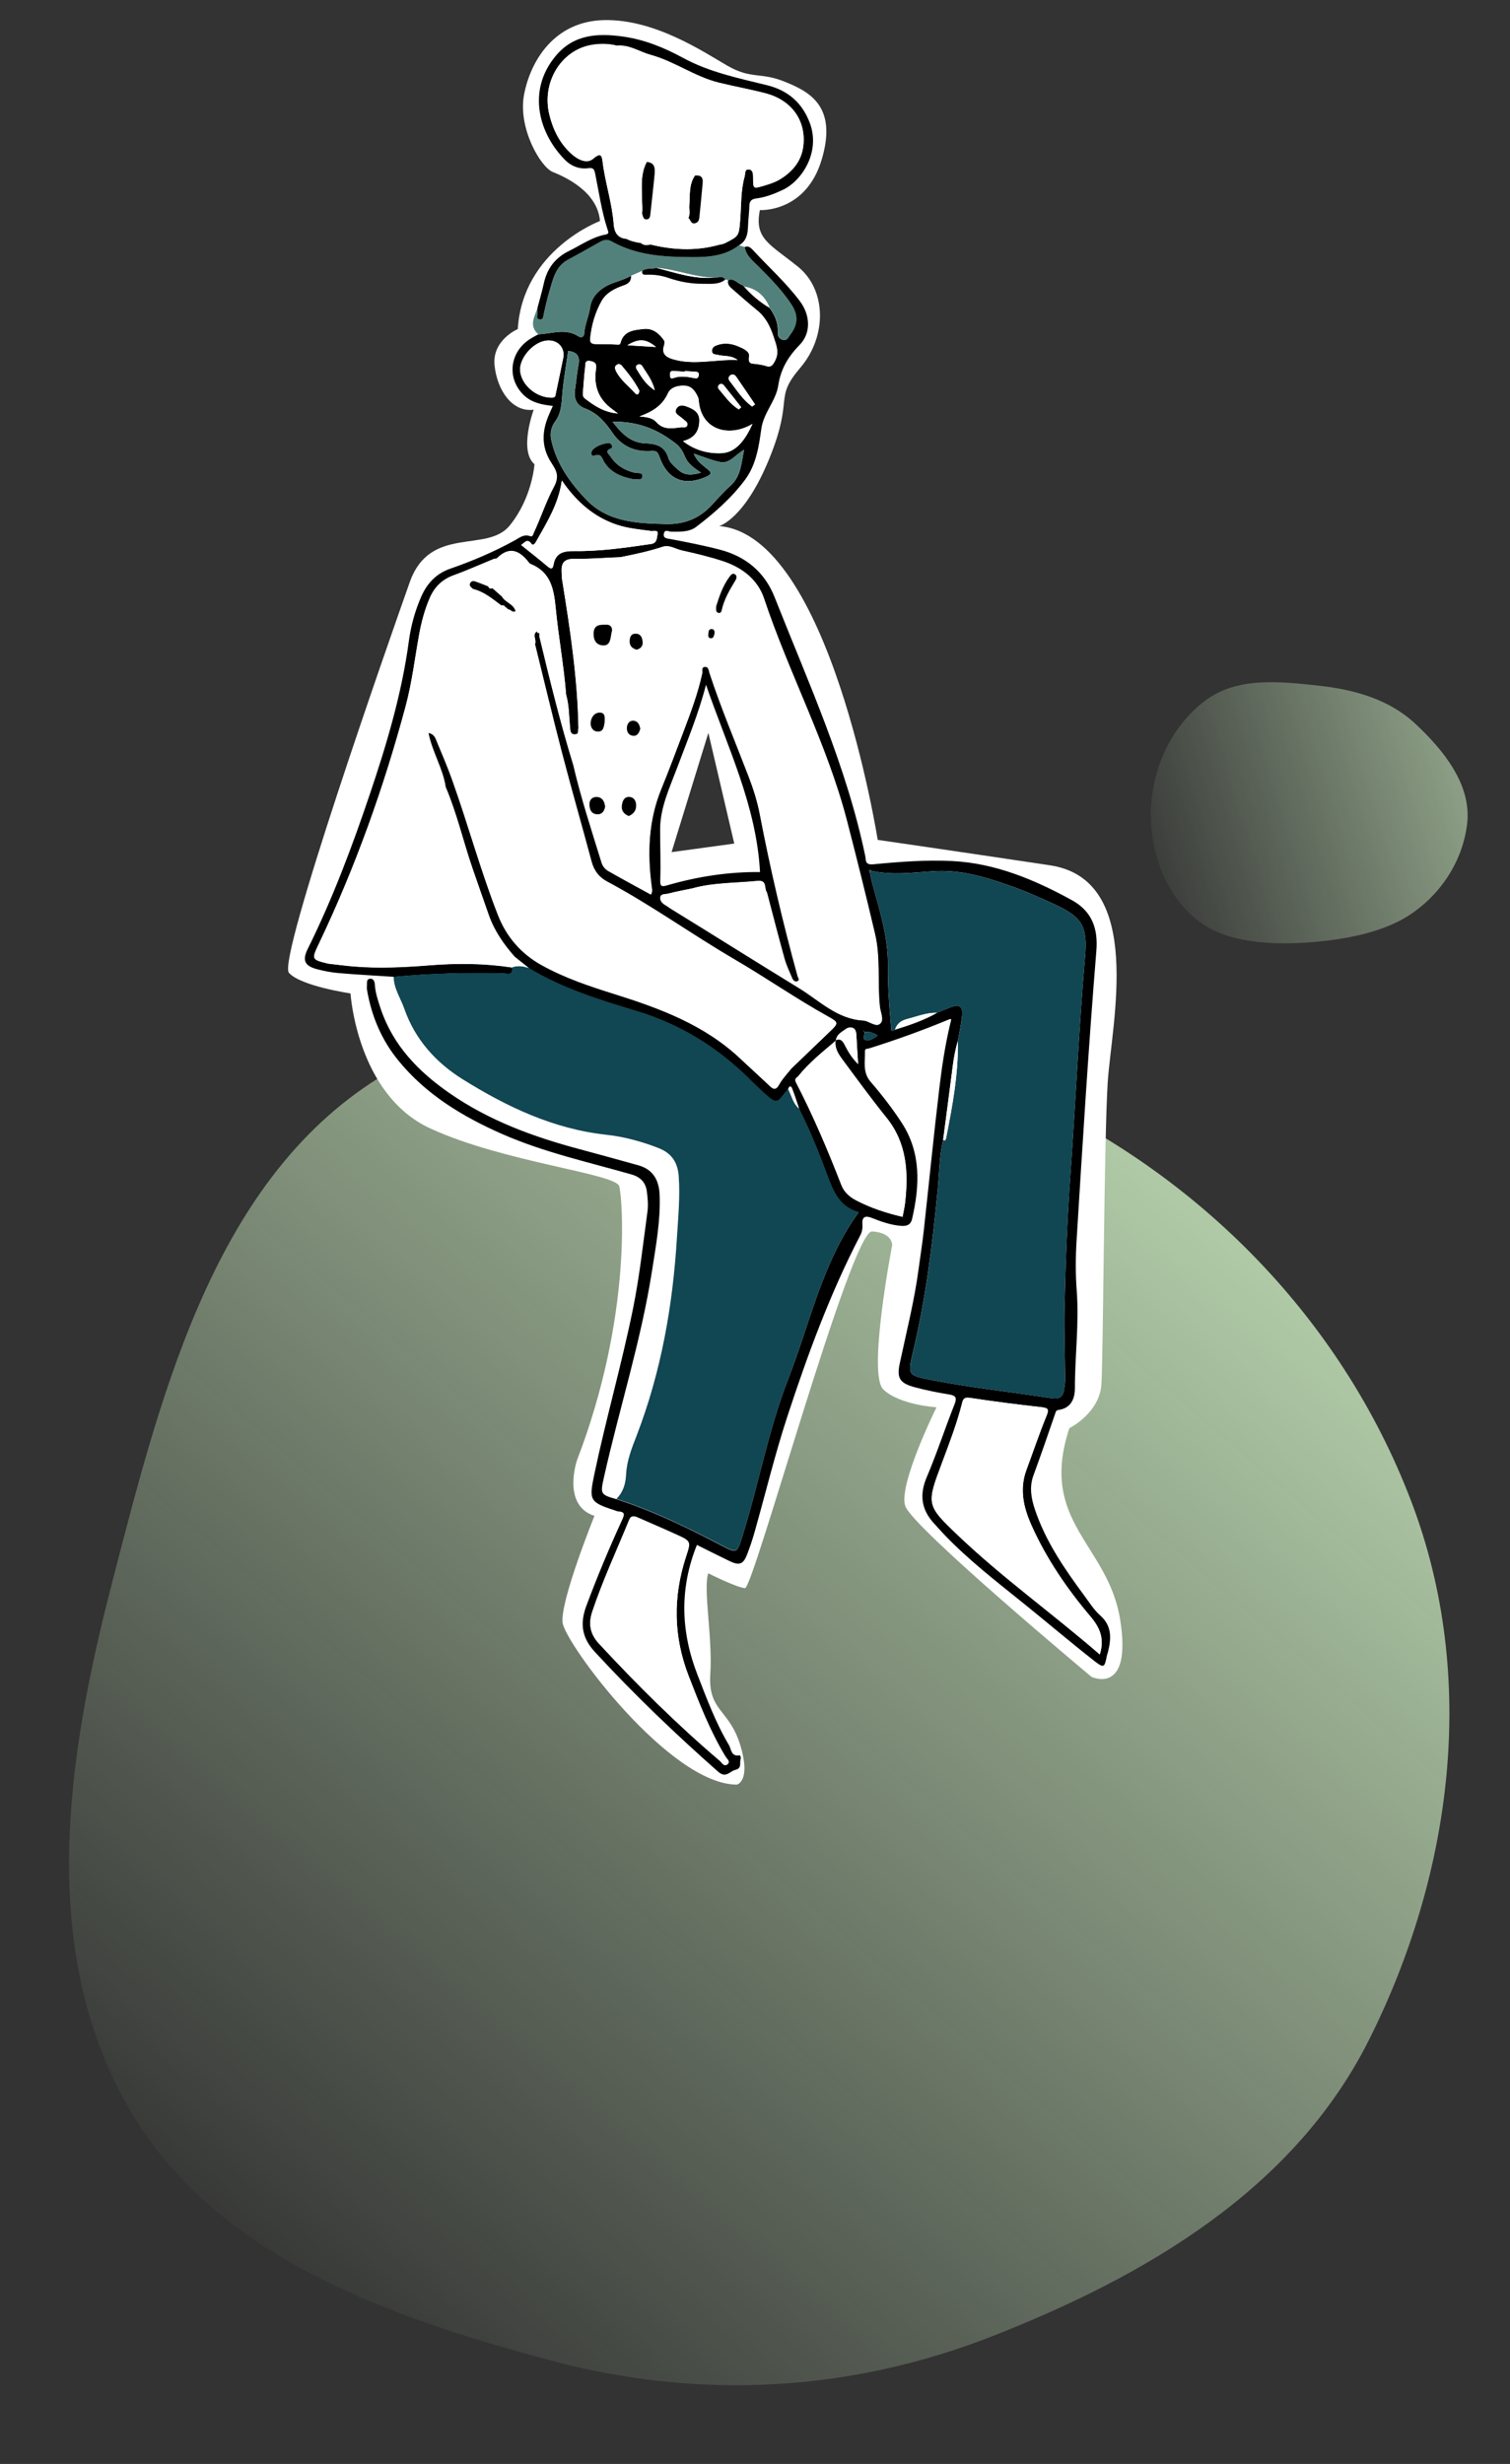 <svg width="361" height="589" viewBox="0 0 361 589" fill="none" xmlns="http://www.w3.org/2000/svg">
<rect x="0" y="0" width="361" height="589" fill="#333333" stroke="none"/>
<path fill-rule="evenodd" clip-rule="evenodd" d="M275.143 194.115C275.328 183.844 279.938 173.646 288.135 167.483C295.734 161.769 305.87 162.873 315.31 163.913C323.848 164.854 332.084 167.153 338.374 173.018C345.198 179.381 351.866 187.681 350.749 196.96C349.668 205.934 344.359 213.963 336.782 218.858C330.767 222.744 322.321 224.396 315.199 225.086C306.237 225.954 294.509 225.882 287.174 220.646C278.97 214.789 274.96 204.214 275.143 194.115Z" fill="url(#paint0_linear_129_1895)"/>
<path fill-rule="evenodd" clip-rule="evenodd" d="M94.591 255.297C138.851 230.741 194.058 239.999 240.721 259.941C284.796 278.778 320.434 314.193 337.471 359.099C353.363 400.988 347.27 447.933 327.18 487.836C309.305 523.339 274.017 544.071 237.064 558.527C203.047 571.833 167.102 573.727 131.744 564.285C92.219 553.731 50.65 539.054 30.447 503.354C9.144 465.709 15.899 420.474 26.707 378.675C38.938 331.377 51.988 278.933 94.591 255.297Z" fill="url(#paint1_linear_129_1895)"/>
<g clip-path="url(#clip0_129_1895)">
<path d="M267.812 387.248C264.943 369.034 248.225 363.981 255.649 341.4C255.649 341.4 262.885 337.845 263.321 330.858C263.758 323.872 263.946 272.784 264.82 258.811C265.693 244.839 273.865 210.281 251.035 206.85C228.204 203.419 209.834 200.767 209.834 200.767C209.834 200.767 198.358 127.909 171.94 125.757C171.94 125.757 178.053 124.135 183.98 109.476C189.906 94.818 184.853 95.504 191.341 87.894C197.828 80.284 197.516 69.243 190.842 63.816C184.168 58.389 180.238 57.141 181.673 50.217C181.673 50.217 192.651 50.903 196.456 38.116C200.262 25.328 193.463 21.897 187.599 19.527C181.735 17.157 179.615 19.028 173.813 15.659C168.012 12.291 156.472 4.556 144.433 4.805C132.394 5.054 126.78 14.723 125.283 22.645C123.786 30.567 129.213 39.924 132.144 41.109C135.076 42.294 142.873 45.788 143.435 52.836C143.435 52.836 124.971 59.698 123.785 78.661C123.785 78.661 117.61 81.28 118.233 87.331C118.857 93.382 122.537 98.622 127.59 97.936C127.59 97.936 123.972 107.729 127.777 110.973C127.777 110.973 127.278 118.957 121.851 125.631C116.424 132.306 102.825 125.444 97.96 139.167C93.094 152.89 66.27 229.366 69.077 232.547C71.884 235.728 83.798 237.475 83.798 237.475C83.798 237.475 85.295 261.615 102.823 269.725C120.351 277.834 147.236 280.517 148.047 283.574C148.858 286.63 151.103 314.825 137.941 349.071C137.941 349.071 134.26 359.862 142.12 362.357C142.12 362.357 133.823 382.88 134.509 387.932C135.195 392.985 160.146 426.607 176.177 426.607C176.177 426.607 179.635 425.792 176.97 417.128C174.306 408.455 169.254 409.141 169.815 400.159C170.377 391.177 168.069 380.011 169.317 376.081C169.317 376.081 176.116 379.512 178.112 379.637C180.108 379.761 203.501 294.054 208.491 294.366C213.482 294.678 213.294 297.672 213.294 297.672C213.294 297.672 207.369 328.342 211.142 332.095C214.916 335.848 223.898 336.409 223.898 336.409C223.898 336.409 214.728 354.873 216.412 359.988C218.097 365.103 260.95 400.847 260.95 400.847C260.95 400.847 270.681 405.463 267.812 387.248ZM160.555 203.698L169.351 175.192L175.542 201.65L160.555 203.698Z" fill="white"/>
<path d="M94.106 233.5C89.725 233.217 85.341 232.983 80.966 232.609C79.232 232.46 77.489 232.131 75.804 231.685C72.846 230.909 72.208 229.577 73.573 226.826C79.499 214.883 84.164 202.45 88.419 189.841C92.465 177.86 96.065 165.781 97.754 153.192C98.239 149.595 99.212 146.059 100.686 142.674C102.101 139.426 104.301 137.099 107.66 135.936C112.985 134.095 118.143 131.892 123.083 129.165C124.162 128.571 125.255 127.598 126.742 128.171C127.349 128.4 127.448 127.765 127.622 127.385C129.333 123.745 130.58 119.825 132.449 116.375C134.057 113.409 132.595 111.955 131.516 110.144C129.459 106.659 129.605 103.211 131.031 99.633C131.351 98.832 131.721 98.053 132.165 97.039C129.588 96.738 127.211 96.299 125.336 94.558C121.057 90.564 121.771 84.106 126.848 80.956C127.452 80.583 128.084 80.262 128.696 79.919C131.931 79.781 135.217 78.353 138.362 80.444C139.036 80.886 139.643 80.463 139.683 79.665C139.794 77.577 140.763 75.694 141.051 73.658C141.359 71.453 142.484 69.97 144.364 68.735C146.402 67.4 148.823 67.13 150.863 65.915C150.964 67.184 150.294 67.813 149.136 68.212C146.997 68.94 144.908 69.982 143.791 71.986C142.255 74.745 141.385 77.777 141.076 80.954C140.959 82.179 141.737 82.228 142.568 82.249C144.238 82.294 145.914 82.258 147.58 82.362C148.289 82.407 148.211 82.212 148.42 81.593C149.273 79.011 151.717 78.864 153.896 78.629C156.004 78.4 157.509 79.647 158.679 81.283C158.974 81.692 158.853 82.195 158.713 82.668C158.164 84.407 159.06 85.294 160.593 85.781C165.749 87.436 170.94 85.817 176.325 86.073C174.78 84.824 173.081 85.239 171.574 84.824C171.012 84.669 170.191 84.818 170.192 83.846C170.19 83.075 170.702 82.746 171.347 82.516C173.09 81.883 174.781 82.079 176.46 82.785C177.651 83.29 179.292 83.974 179.073 85.223C178.715 87.275 179.975 86.832 180.964 87.034C181.666 87.179 182.394 87.234 183.061 87.466C184.238 87.88 184.639 87.385 185.194 86.367C186.348 84.255 185.583 82.544 184.91 80.498C184.085 77.982 183.026 75.841 180.957 74.169C178.973 72.562 177.075 70.87 175.146 69.197C174.48 68.624 173.785 68.04 174.031 66.993C175.553 66.367 176.373 67.841 177.563 68.186C177.667 68.292 177.771 68.399 177.874 68.506C179.643 70.5 181.64 72.218 183.95 73.565C185.217 75.257 186.026 77.071 185.969 79.262C185.948 79.912 185.961 80.834 187 81.19C188.148 81.582 188.385 80.675 188.822 80.101C190.774 77.568 190.875 75.31 189.097 72.654C186.871 69.319 184.073 66.478 181.254 63.647C179.925 62.312 178.325 61.129 178.014 59.056C178.939 58.683 179.487 59.218 180.059 59.835C183.794 63.886 187.903 67.559 191.232 71.996C193.656 75.223 194.019 79.514 191.17 82.442C188.451 85.228 186.654 88.182 186.066 92.123C185.516 95.806 182.542 98.656 182.01 102.51C181.424 106.762 180.771 111.119 178.123 114.681C174.864 119.066 170.751 122.667 166.427 125.953C164.765 127.222 162.527 127.112 160.444 127.102C159.883 127.097 158.963 126.429 158.724 127.526C158.447 128.751 159.591 128.732 160.254 128.854C164.245 129.604 168.214 130.383 172.148 131.411C178.388 133.043 182.85 136.839 185.177 142.726C193.231 163.108 202.402 183.099 206.88 204.741C207.066 205.624 206.711 206.804 208.818 206.605C215.067 206.004 221.4 205.518 227.653 205.829C237.941 206.342 247.295 210.263 256.246 215.171C261.051 217.806 262.543 221.977 262.114 227.241C260.234 250.258 258.813 273.315 257.392 296.371C257.137 300.443 257.113 304.519 257.419 308.587C258.006 316.348 256.983 324.059 256.98 331.804C256.976 334.279 256.119 336.6 253.106 337.033C252.479 337.124 252.431 337.411 252.27 337.902C250.569 342.846 248.867 347.789 247.067 352.697C246.04 355.498 246.534 358.184 247.429 360.855C249.995 368.52 254.526 375.066 259.265 381.484C260.447 383.091 261.54 384.842 263.011 386.147C265.879 388.68 265.681 391.674 264.889 394.891C264.81 395.196 264.681 395.499 264.622 395.806C264.061 398.676 263.93 398.859 261.466 396.921C255.831 392.491 250.361 387.841 244.78 383.344C238.199 378.033 231.498 372.874 225.649 366.738C224.878 365.928 224.15 365.081 223.389 364.262C220.28 360.941 219.742 357.371 221.562 353.096C223.982 347.416 225.893 341.524 228.165 335.784C228.807 334.171 228.612 333.608 226.866 333.328C224.118 332.886 221.378 332.334 218.697 331.615C215.12 330.65 214.353 329.46 215.105 325.93C216.709 318.376 218.62 310.89 219.631 303.218C220.029 300.217 220.517 297.222 220.845 294.216C222.1 282.793 223.226 271.351 224.591 259.943C225.207 254.732 226.013 249.532 227.244 244.419L227.334 243.623L226.786 243.729C220.554 246.305 214.228 248.595 207.8 250.608C207.371 250.741 206.77 250.583 206.785 251.296C206.85 253.795 206.171 256.317 208.151 258.615C210.805 261.687 213.317 264.94 215.539 268.335C220.249 275.533 219.898 283.396 218.057 291.367C217.715 292.839 216.754 293.139 215.388 293.034C212.965 292.842 210.73 292.051 208.521 291.172C206.996 290.565 206.024 290.715 206.182 292.679C206.246 293.574 206.112 294.438 205.702 295.234C198.482 309.11 193.108 323.753 188.244 338.569C185.273 347.621 183.039 356.92 180.441 366.096C179.926 367.927 179.322 369.743 178.639 371.524C177.716 373.941 176.782 374.303 174.428 373.174C171.782 371.907 169.179 370.582 166.614 369.309C162.404 379.757 162.749 390.108 166.782 400.44C169 406.14 171.116 411.883 174.274 417.15C174.836 418.087 174.742 419.915 176.735 419.619C177.129 419.553 177.143 420.295 177.043 420.62C176.788 421.486 177.383 422.705 175.827 423.069C174.455 423.394 173.571 425.182 171.691 423.522C161.388 414.431 151.491 404.945 142.174 394.834C139.068 391.464 138.631 388.04 140.173 383.888C142.772 376.926 145.635 370.082 148.732 363.332C149.242 362.221 149.565 361.39 147.867 361.304C147.557 361.284 147.256 361.135 146.952 361.036C140.892 359.074 140.792 358.597 142.104 352.347C144.887 339.095 148.646 326.074 151.339 312.816C152.889 305.168 153.738 297.366 154.792 289.626C155 288.066 154.852 286.424 154.65 284.848C154.375 282.687 153.165 281.369 150.94 280.739C140.564 277.775 129.959 275.439 120.052 271.083C110.593 266.914 101.816 261.636 95.165 253.425C91.155 248.486 88.804 242.828 87.74 236.599C87.674 236.214 87.72 235.806 87.725 235.406C87.744 234.786 87.623 233.987 88.527 233.953C89.32 233.933 89.566 234.639 89.606 235.293C89.731 237.295 90.364 239.188 90.988 241.061C93.925 249.861 99.987 256.111 107.419 261.285C116.896 267.879 127.514 271.759 138.562 274.705C143.253 275.95 147.92 277.263 152.589 278.557C155.927 279.487 157.563 281.844 157.703 285.7C157.923 291.806 156.817 297.788 155.882 303.772C153.274 320.482 148.089 336.6 144.404 353.062C143.488 357.132 143.519 357.285 147.339 358.365C148.918 358.905 150.51 359.415 152.066 360.003C159.085 362.636 165.792 365.941 172.428 369.422C176.183 371.39 176.196 371.341 177.484 367.233C181.404 354.703 183.71 341.692 188.515 329.418C193.703 316.156 196.538 301.895 205.25 289.795C200.74 288.541 199.224 284.899 197.801 281.053C195.786 275.617 193.638 270.232 191.007 265.048C190.465 263.461 189.974 261.857 189.36 260.296C189.031 259.464 188.629 259.649 188.409 260.437C188.15 260.731 187.862 261.014 187.633 261.32C185.849 263.724 185.454 263.789 183.166 261.772C181.969 260.726 180.805 259.621 179.684 258.489C171.917 250.669 162.895 244.965 152.274 241.756C143.385 239.066 134.478 236.335 126.436 231.474C125.29 230.56 124.136 229.637 122.991 228.723C120.389 225.775 118.174 222.581 116.855 218.841C115.561 215.173 114.289 211.487 113.006 207.81C110.748 201.296 109.237 194.539 106.518 188.177C105.856 183.707 103.274 179.808 102.39 175.194C103.914 175.509 104.119 176.544 104.468 177.378C105.724 180.362 106.991 183.347 108.082 186.401C111.921 197.121 114.889 208.148 119.045 218.758C121.093 223.976 124.579 228.001 129.498 230.733C135.027 233.804 140.985 235.79 146.989 237.668C157.877 241.084 168.491 245.044 177.005 253.091C179.267 255.226 181.582 257.295 183.833 259.439C184.769 260.33 185.409 260.83 186.268 259.261C187.026 257.886 188.17 256.725 189.15 255.473C192.188 252.557 195.227 249.631 198.275 246.716C200.448 244.637 200.537 244.503 197.952 243.068C190.331 238.835 183.158 233.847 175.648 229.45C165.334 223.425 155.632 216.416 145.093 210.787C143.144 209.744 141.978 208.198 141.401 206.048C139.068 197.375 136.591 188.744 134.329 180.056C132.074 171.408 130.023 162.714 127.87 154.042C128.332 153.059 127.117 151.821 128.324 150.945C128.469 151.184 128.569 151.511 128.963 151.305C128.963 151.626 128.891 151.962 128.963 152.257C131.429 162.501 133.935 172.737 137.032 182.82C138.872 190.73 141.406 198.433 143.797 206.188C144.063 207.066 144.649 207.784 145.403 208.222C148.78 210.146 152.191 211.993 155.601 213.859C155.998 213.132 155.825 212.52 155.745 211.884C154.697 203.963 154.964 196.175 158.05 188.643C159.883 184.158 161.59 179.616 163.296 175.084C165.036 170.483 166.787 165.884 167.83 161.049C167.956 160.476 167.541 159.588 168.412 159.442C169.434 159.276 169.419 160.327 169.622 160.921C172.383 169.319 175.832 177.46 178.994 185.704C180.105 188.609 181.043 191.543 181.633 194.616C184.134 207.657 187.164 220.582 190.681 233.386C190.796 233.804 191.315 234.307 190.636 234.595C189.997 234.876 189.557 234.388 189.33 233.853C188.684 232.319 187.948 230.79 187.507 229.19C186.043 223.918 184.692 218.613 183.299 213.326C182.574 212.419 183.483 210.372 181.054 210.611C175.941 211.133 170.751 210.979 165.727 212.328C163.706 212.753 161.669 213.126 159.673 213.643C159.042 213.804 158.011 213.619 157.86 214.441C157.681 215.382 158.422 216.019 159.225 216.48C159.641 216.717 160.012 217.031 160.418 217.276C170.655 223.567 180.825 229.984 191.073 236.256C195.869 239.191 200.142 243.616 206.363 243.955C207.731 244.03 209.296 245.591 210.33 244.754C211.407 243.88 210.441 242.026 210.297 240.644C209.687 234.855 210.486 228.963 209.139 223.258C206.991 214.196 204.75 205.159 202.418 196.146C197.644 177.782 188.583 161.014 182.61 143.086C181.099 138.563 177.352 135.684 172.826 134.189C169.587 133.114 166.249 132.335 162.909 131.585C161.407 131.25 159.991 130.18 158.364 130.73C155.089 131.817 151.729 132.519 148.36 133.2C144.663 133.36 140.956 133.679 137.252 133.618C134.82 133.576 134.141 134.666 134.259 136.777C134.3 137.411 134.29 138.052 134.391 138.679C136.27 150.289 138.038 161.912 138.273 173.7C138.288 174.432 138.611 175.504 137.425 175.57C136.339 175.633 136.33 174.65 136.26 173.854C136.011 171.264 136.045 168.631 135.332 166.101C134.792 159.184 133.516 152.361 132.854 145.477C132.404 140.809 131.664 136.785 126.816 134.839C126.679 134.78 126.546 134.662 126.454 134.536C124.249 131.663 121.818 130.479 118.795 133.486C118.666 133.618 118.349 133.568 118.126 133.604C114.897 134.926 111.711 136.36 108.441 137.548C105.694 138.538 103.866 140.368 102.742 142.963C101.512 145.812 100.724 148.798 100.173 151.85C99.159 157.488 98.48 163.216 97.003 168.735C91.762 188.296 84.963 207.299 76.244 225.601C74.445 229.376 74.465 229.387 78.461 230.368C80.471 230.594 82.488 230.87 84.511 231.037C90.641 231.56 96.762 231.242 102.895 230.753C109.409 230.239 115.939 230.296 122.429 231.293L122.399 231.291C122.762 233.348 121.248 232.722 120.277 232.702C111.533 232.486 102.812 232.712 94.104 233.54L94.106 233.5ZM206.64 246.728L206.62 246.406L206.418 246.433L206.672 246.7C206.771 247.357 206.158 248.351 206.893 248.607C207.943 248.973 208.855 248.169 209.824 247.568C208.754 246.89 207.776 246.508 206.64 246.728V246.728ZM199.851 248.738C196.718 251.418 193.463 253.97 190.865 257.224C190.549 257.615 189.817 257.8 190.281 258.7C194.392 266.662 197.906 274.888 201.132 283.235C201.796 284.95 203.077 286.092 204.688 286.934C208.2 288.767 211.922 289.981 215.773 290.874C215.986 289.715 216.254 288.629 216.374 287.524C217.2 280.242 216.825 273.255 211.925 267.167C208.327 262.704 204.94 258.064 201.531 253.452C200.505 252.065 199.455 250.597 199.776 248.663C200.949 248.165 201.45 248.808 201.941 249.77C202.753 251.374 203.687 252.936 205.15 254.37C204.99 251.815 204.832 249.53 204.714 247.248C204.613 245.338 203.018 245.369 202.229 245.971C201.324 246.656 199.954 247.262 199.841 248.747L199.851 248.738ZM223.992 242.111C225.092 241.669 226.183 241.206 227.291 240.785C229.335 239.991 230.222 240.547 230.015 242.738C229.827 244.781 229.35 246.795 228.993 248.826C228.429 250.795 228.033 252.794 227.776 254.832C227.038 260.708 226.25 266.58 225.482 272.453C224.537 276.512 224.557 280.682 224.149 284.794C222.884 297.66 221.312 310.457 218.301 323.054C216.903 328.898 217.119 328.811 223.049 329.954C232.375 331.749 241.811 332.75 251.179 334.207C253.342 334.543 254.162 333.923 254.424 331.985C254.533 331.2 254.663 330.407 254.652 329.615C254.615 323.791 254.368 317.964 254.511 312.152C254.754 301.697 255.147 291.241 255.9 280.798C257.157 263.422 257.924 246.016 259.41 228.665C260.035 221.39 258.727 219.234 252.066 216.152C248.453 214.484 244.786 212.882 241.04 211.576C235.246 209.54 229.39 207.851 223.082 208.269C218.172 208.593 213.229 209.286 208.31 208.157C208.185 208.069 207.996 207.887 207.934 207.913C207.633 208.084 207.761 208.283 207.96 208.465C208.178 209.471 208.355 210.484 208.633 211.483C210.38 217.835 212.351 224.14 212.283 230.829C212.231 235.675 212.59 240.507 213.01 245.332C213.063 245.917 212.815 246.843 213.961 246.143C217.414 245.077 220.833 243.918 223.991 242.121L223.992 242.111ZM262.928 395.49C264.096 391.705 262.967 389.09 260.709 386.423C255.083 379.779 250.171 372.599 246.593 364.6C244.703 360.374 243.674 356.011 245.374 351.418C246.965 347.109 248.43 342.752 250.168 338.512C250.819 336.92 250.661 336.559 248.959 336.373C243.258 335.736 237.552 335.008 231.875 334.142C230.644 333.955 230.27 334.343 230.041 335.28C228.8 340.212 226.981 344.948 225.202 349.696C221.474 359.643 221.406 359.759 229.152 367.127C239.782 377.24 251.732 385.772 262.929 395.48L262.928 395.49ZM152.036 362.566C150.8 362.299 150.617 362.828 150.345 363.493C147.388 370.722 144.079 377.82 141.601 385.24C140.652 388.086 141.018 390.553 143.206 392.905C152.33 402.743 161.83 412.174 172.047 420.869C172.571 421.312 173.091 422.447 173.949 421.699C174.67 421.073 173.749 420.414 173.413 419.852C169.746 413.771 167.181 407.198 164.628 400.596C160.979 391.16 160.879 381.715 163.991 372.161C165.205 368.44 165.246 368.422 161.68 366.806C158.358 365.296 155.011 363.865 152.037 362.556L152.036 362.566ZM168.79 163.654C167.024 170.587 164.304 177.07 161.839 183.649C160.059 188.388 157.822 193.077 157.819 198.257C157.815 202.325 157.991 206.404 157.847 210.473C157.798 211.902 158.211 212.018 159.498 211.638C166.845 209.502 174.35 208.378 181.699 208.467C180.851 192.543 173.846 178.449 168.779 163.664L168.79 163.654ZM165.869 108.444C166.566 110.271 167.935 111.138 169.144 112.156C169.848 112.751 170.469 113.231 168.933 113.926C163.644 116.311 159.614 114.736 157.647 109.183C157.271 108.137 157.037 107.712 155.729 107.81C151.914 108.083 148.699 106.78 146.45 103.493C144.742 101.002 142.859 98.74 139.843 97.629C137.884 96.916 137.154 95.277 137.466 93.182C137.769 91.218 137.914 89.223 138.296 87.273C138.718 85.175 137.942 84.124 135.822 83.902C135.356 87.339 134.725 90.707 134.441 94.126C134.249 96.398 134.223 98.731 132.691 100.799C131.849 101.929 131.422 103.475 131.771 105.1C132.98 110.767 136.242 115.319 140.068 119.346C145.266 124.831 152.302 125.12 159.316 125.268C163.579 125.354 167.102 123.972 170.01 120.897C171.49 119.336 172.878 117.65 174.499 116.248C177.158 113.939 177.205 110.776 177.888 107.543C175.797 108.624 174.519 110.949 172.087 110.436C170.039 110.008 168.068 109.163 165.879 108.445L165.869 108.444ZM124.586 130.271C126.733 131.998 128.854 133.644 130.9 135.385C131.671 136.034 132.147 136.104 132.325 135.023C132.805 132.158 134.747 131.698 137.24 131.733C143.437 131.82 149.555 130.92 155.672 130.03C157.159 129.813 157.012 128.471 157.203 127.661C157.452 126.564 156.142 126.994 155.626 126.921C152.873 126.559 150.093 126.315 147.453 125.428C141.85 123.545 137.686 119.788 134.317 114.858C133.557 120.452 130.712 124.923 128.13 129.521C127.894 129.937 127.446 130.52 127.068 130.005C125.997 128.536 125.397 129.801 124.586 130.271V130.271ZM179.9 101.326C174.157 104.724 167.56 102.709 167.047 95.693C167.026 95.381 166.946 95.055 166.803 94.776C166.19 93.525 165.402 92.354 163.908 92.21C162.254 92.057 160.362 92.52 159.721 93.953C158.395 96.895 156.078 98.374 152.879 99.546C154.635 99.656 156.042 99.915 156.856 100.837C158.595 102.83 160.676 102.389 162.797 102.13C163.322 102.063 164.056 102.339 164.296 101.713C164.593 100.96 163.801 100.65 163.377 100.213C163.151 99.988 162.882 99.811 162.633 99.615C162.002 99.135 161.168 98.692 161.69 97.723C162.199 96.783 163.15 96.802 164.013 97.106C165.639 97.689 167.234 98.47 167.196 100.512C167.153 102.813 166.275 104.672 163.291 105.438C166.26 107.788 169.704 108.484 172.641 108.307C176.02 108.097 178.213 105.068 179.9 101.326V101.326ZM134.725 85.256C134.953 82.575 132.791 80.937 130.181 81.485C127.074 82.143 124.054 85.901 124.359 88.716C124.744 92.167 128.32 95.076 131.928 95.051C132.85 95.048 132.784 94.503 132.882 94.058C133.542 91.033 134.153 87.996 134.716 85.245L134.725 85.256ZM146.437 100.817C148.68 103.713 150.821 105.85 154.3 105.978C156.789 106.073 158.932 106.568 159.791 109.497C160.112 110.609 161.286 111.544 162.226 112.385C163.698 113.679 165.405 113.625 167.598 113.001C165.82 111.788 164.447 110.83 163.778 109.195C163.291 108.003 162.65 106.88 161.618 106.075C157.312 102.679 152.509 100.656 146.436 100.827L146.437 100.817ZM147.752 98.845C146.776 98.113 146.267 97.76 145.781 97.359C142.836 94.951 141.933 91.768 142.51 88.137C142.724 86.798 142.075 86.447 141.023 86.281C139.714 86.069 139.982 87.228 139.906 87.804C139.642 89.782 139.557 91.78 139.383 93.773C139.326 94.361 139.362 94.904 139.86 95.276C142.07 96.947 144.315 98.54 147.762 98.846L147.752 98.845ZM179.829 97.173L180.512 96.665C179.007 94.457 177.523 92.23 175.997 90.04C175.647 89.538 175.11 89.314 174.552 89.75C174.11 90.093 174.105 90.644 174.411 91.043C176.111 93.184 177.544 95.578 179.819 97.183L179.829 97.173ZM147.963 86.985C146.841 87.296 146.898 87.991 147.318 88.809C148.4 90.89 150.298 92.271 151.824 93.98C152.04 94.214 152.378 94.415 152.617 94.12C152.79 93.91 152.908 93.466 152.791 93.259C151.664 91.084 150.15 89.176 148.563 87.313C148.423 87.154 148.156 87.098 147.952 86.995L147.963 86.985ZM176.62 97.855L177.213 97.351C175.83 95.591 174.458 93.822 173.044 92.08C172.793 91.764 172.37 91.637 171.982 91.914C171.593 92.2 171.574 92.67 171.826 92.966C173.309 94.722 174.621 96.657 176.621 97.845L176.62 97.855ZM156.547 93.283C155.887 90.697 154.567 89.202 153.579 87.537C153.316 87.1 152.825 86.939 152.346 87.229C151.919 87.493 152.02 87.95 152.23 88.284C153.306 89.985 154.244 91.807 156.547 93.273L156.547 93.283ZM163.736 88.703L163.727 88.853C162.779 88.793 161.843 88.705 160.893 88.675C160.002 88.66 160.239 89.356 160.218 89.856C160.185 90.374 160.474 90.563 160.946 90.382C162.658 89.758 164.363 90.055 166.076 90.392C166.669 90.509 166.921 90.325 167.037 89.751C167.167 89.128 166.881 88.889 166.322 88.855C165.454 88.8 164.595 88.746 163.727 88.692L163.736 88.703ZM150.005 82.524L156.832 82.951C154.451 80.958 152.725 80.85 150.005 82.524Z" fill="black"/>
<path d="M94.106 233.5C102.815 232.672 111.536 232.446 120.279 232.662C121.25 232.682 122.764 233.308 122.402 231.241C123.778 230.716 125.126 230.951 126.46 231.405C134.502 236.276 143.399 239.007 152.299 241.687C162.919 244.896 171.941 250.6 179.708 258.42C180.83 259.552 181.994 260.647 183.19 261.704C185.489 263.711 185.874 263.655 187.657 261.251C187.887 260.935 188.175 260.663 188.434 260.368C189.268 261.923 189.573 263.776 191.03 264.989C193.663 270.164 195.82 275.559 197.825 280.994C199.248 284.841 200.763 288.482 205.274 289.736C196.561 301.846 193.737 316.098 188.539 329.359C183.734 341.633 181.428 354.635 177.508 367.175C176.219 371.292 176.196 371.331 172.452 369.363C165.816 365.883 159.109 362.588 152.09 359.945C150.533 359.356 148.942 358.846 147.363 358.306C148.987 356.695 149.571 354.717 149.681 352.47C149.834 349.233 151.013 346.231 152.171 343.257C158.066 327.975 160.855 312.058 161.842 295.788C162.136 290.927 162.619 286.078 162.264 281.176C162.023 277.824 160.526 275.647 157.445 274.442C153.405 272.867 149.199 271.722 144.93 271.255C132.281 269.873 121.15 264.568 110.6 257.987C104.197 253.99 99.213 248.458 96.655 241.124C95.772 238.594 94.141 236.308 94.117 233.491L94.106 233.5Z" fill="#114653"/>
<path d="M178.073 59.069C178.385 61.133 179.994 62.325 181.313 63.66C184.132 66.492 186.93 69.332 189.156 72.667C190.933 75.333 190.833 77.581 188.881 80.115C188.444 80.688 188.198 81.585 187.06 81.203C186.02 80.847 186.007 79.925 186.028 79.275C186.085 77.084 185.276 75.27 184.009 73.578C182.869 70.831 180.948 69.018 177.933 68.519C177.83 68.412 177.726 68.306 177.613 68.198C176.412 67.853 175.602 66.379 174.08 67.005C173.853 66.951 173.616 66.896 173.389 66.842C172.673 65.795 171.647 66.493 170.763 66.377C166.027 66.332 161.619 64.393 156.942 64.04C155.835 64.432 154.56 63.992 153.53 64.759C152.655 65.145 151.769 65.531 150.893 65.917C148.853 67.132 146.431 67.411 144.394 68.737C142.514 69.972 141.389 71.454 141.081 73.659C140.793 75.696 139.824 77.579 139.713 79.666C139.663 80.464 139.075 80.898 138.392 80.445C135.246 78.365 131.961 79.782 128.726 79.921C126.281 77.834 127.902 75.631 128.549 73.457C128.544 73.858 128.499 74.256 128.555 74.65C128.619 75.225 128.054 76.091 128.933 76.297C130.009 76.554 129.892 75.535 130.054 74.874C130.46 73.176 130.798 71.464 131.313 69.793C132.208 66.853 132.747 63.68 135.867 62.022C138.469 60.631 141.034 59.178 143.599 57.746C144.491 57.25 145.32 57.142 146.287 57.693C152.355 61.129 159.069 61.428 165.771 61.446C169.567 61.463 173.435 61.134 176.667 58.641L178.084 59.06L178.073 59.069Z" fill="#52817B"/>
<path d="M176.646 58.659C173.415 61.142 169.547 61.471 165.75 61.465C159.048 61.446 152.334 61.137 146.266 57.712C145.298 57.16 144.48 57.269 143.577 57.764C141.003 59.196 138.437 60.659 135.846 62.04C132.715 63.708 132.187 66.871 131.292 69.811C130.787 71.473 130.439 73.194 130.032 74.892C129.871 75.553 129.988 76.563 128.911 76.315C128.032 76.11 128.608 75.234 128.533 74.668C128.488 74.275 128.533 73.877 128.528 73.475C129.029 71.553 129.598 69.655 130.02 67.717C130.804 64.149 132.737 61.605 136.065 59.979C138.897 58.593 141.5 56.692 144.674 56.089C145.718 55.894 145.462 55.507 145.244 54.832C143.819 50.535 143.218 46.039 142.312 41.623C142.081 40.507 141.92 40.036 140.627 40.206C138.556 40.477 136.627 39.765 135.165 38.311C128.93 32.1 125.837 21.797 132.846 13.378C137.169 8.177 142.908 7.895 148.976 8.745C154.081 9.465 158.791 11.383 163.258 13.816C169.556 17.246 176.461 18.669 183.309 20.35C188.233 21.56 191.713 24.402 193.588 29.349C196.245 36.368 191.676 43.257 187.165 45.379C185.132 46.334 183.046 47.156 180.814 47.437C179.592 47.591 179.168 48.126 179.147 49.267C179.117 50.387 179.007 51.502 178.918 52.609C178.728 54.841 179.066 57.287 176.635 58.678L176.646 58.659ZM149.693 57.064C150.797 57.674 152.015 57.911 153.245 58.108C153.871 58.187 154.521 58.208 155.132 58.366C160.578 59.728 166.037 60.08 171.528 58.62C172.14 58.457 172.794 58.408 173.342 58.132C176.705 56.428 176.657 56.405 176.965 52.437C177.228 49.026 177.064 45.569 178.014 42.232C178.207 41.543 177.952 40.335 179.132 40.529C180.045 40.676 180.032 41.677 180.04 42.509C180.042 45.205 180.054 45.175 182.678 44.398C184.056 43.993 185.416 43.547 186.636 42.781C189.619 40.904 191.683 38.347 192.056 34.774C192.695 28.732 189.178 23.913 182.946 22.311C179.258 21.359 175.513 20.684 171.813 19.772C166.09 18.362 161.267 14.724 155.594 13.157C152.885 12.416 150.46 10.652 147.466 10.945C145.345 10.412 143.191 10.418 141.081 10.837C134.009 12.248 129.518 19.813 131.312 27.329C132.154 30.859 133.706 34.082 136.384 36.594C137.927 38.043 140.199 39.367 141.862 37.928C143.684 36.339 143.901 37.364 144.053 38.616C144.66 43.654 146.331 48.498 146.715 53.572C146.858 55.454 147.56 56.891 149.69 57.104L149.693 57.064Z" fill="black"/>
<path d="M208.32 208.157C213.228 209.296 218.181 208.603 223.091 208.279C229.399 207.862 235.255 209.551 241.05 211.586C244.805 212.903 248.463 214.494 252.076 216.163C258.737 219.235 260.044 221.4 259.419 228.676C257.933 246.037 257.166 263.443 255.91 280.808C255.157 291.252 254.763 301.707 254.521 312.163C254.388 317.976 254.625 323.802 254.661 329.625C254.662 330.417 254.532 331.21 254.433 331.996C254.172 333.933 253.341 334.553 251.188 334.218C241.821 332.76 232.385 331.75 223.059 329.964C217.128 328.822 216.913 328.909 218.31 323.065C221.322 310.458 222.893 297.671 224.158 284.805C224.565 280.702 224.546 276.523 225.491 272.464C225.628 272.523 225.849 272.667 225.881 272.639C226.011 272.476 226.143 272.294 226.185 272.097C227.698 264.416 229.15 256.722 229.002 248.837C229.35 246.805 229.836 244.791 230.024 242.749C230.22 240.567 229.343 240.011 227.301 240.795C226.191 241.227 225.101 241.68 224.001 242.122C221.492 242.035 219.197 243.004 216.835 243.608C215.419 243.97 214.429 244.74 213.97 246.154C212.824 246.854 213.073 245.927 213.019 245.343C212.599 240.517 212.25 235.686 212.292 230.839C212.36 224.151 210.39 217.845 208.642 211.494C208.374 210.505 208.197 209.482 207.969 208.476C208.086 208.373 208.203 208.27 208.32 208.157V208.157Z" fill="#114653"/>
<path d="M183.352 213.269C184.745 218.556 186.097 223.861 187.561 229.133C188.002 230.733 188.738 232.252 189.383 233.795C189.61 234.331 190.041 234.818 190.69 234.538C191.36 234.24 190.849 233.747 190.735 233.329C187.207 220.524 184.188 207.6 181.687 194.559C181.097 191.496 180.168 188.552 179.047 185.647C175.886 177.403 172.437 169.262 169.676 160.864C169.482 160.27 169.488 159.209 168.465 159.385C167.595 159.531 168.009 160.429 167.884 160.992C166.841 165.816 165.09 170.426 163.35 175.026C161.633 179.558 159.937 184.101 158.103 188.586C155.027 196.118 154.751 203.896 155.799 211.827C155.88 212.453 156.062 213.066 155.655 213.802C152.246 211.926 148.834 210.079 145.457 208.165C144.702 207.737 144.117 207.009 143.851 206.131C141.459 198.386 138.926 190.673 137.096 182.763C137.716 178.283 138.386 173.817 138.937 169.332C140.257 158.644 137.764 148.198 136.85 137.65C136.72 136.199 136.82 135.564 138.39 135.131C141.693 134.226 144.967 133.308 148.412 133.173C151.781 132.492 155.151 131.791 158.425 130.703C160.062 130.164 161.469 131.224 162.971 131.558C166.301 132.307 169.649 133.088 172.888 134.162C177.413 135.657 181.161 138.537 182.672 143.06C188.645 160.987 197.716 177.756 202.48 196.119C204.822 205.133 207.062 214.17 209.201 223.231C210.548 228.936 209.749 234.828 210.359 240.617C210.503 241.999 211.469 243.853 210.392 244.727C209.358 245.565 207.793 243.994 206.424 243.928C200.203 243.59 195.941 239.165 191.135 236.229C180.886 229.958 170.717 223.541 160.479 217.25C160.074 217.004 159.703 216.69 159.287 216.454C158.474 215.992 157.742 215.355 157.921 214.415C158.073 213.592 159.103 213.777 159.735 213.616C161.731 213.1 163.768 212.726 165.789 212.301C170.012 212.535 174.241 212.85 178.472 212.964C180.112 213.016 181.704 213.837 183.371 213.29L183.352 213.269ZM146.214 151.181C146.558 150.321 146.12 149.311 145.026 149.343C143.782 149.376 142.015 149.115 141.915 151.343C141.844 152.962 142.492 154.134 144.016 154.28C145.919 154.459 145.904 152.775 146.213 151.191L146.214 151.181ZM171.209 144.988C171.226 145.671 171.072 146.212 171.618 146.467C172.075 146.686 172.424 146.387 172.509 145.991C173.078 143.302 174.465 140.984 175.862 138.676C176.108 138.271 176.196 137.665 175.785 137.349C175.173 136.88 174.747 137.434 174.42 137.865C172.779 140.067 171.948 142.62 171.198 144.998L171.209 144.988ZM144.547 172.709C144.606 171.61 144.723 170.385 143.483 170.338C142.183 170.297 141.366 171.348 141.226 172.621C141.107 173.736 141.652 174.782 142.82 174.865C144.325 174.979 144.36 173.629 144.548 172.699L144.547 172.709ZM144.673 192.826C144.532 191.545 143.981 190.578 142.683 190.517C141.614 190.47 140.889 191.157 140.919 192.291C140.946 193.455 141.329 194.541 142.695 194.646C143.941 194.744 144.476 193.886 144.673 192.826ZM150.333 195.073C151.343 194.626 152.021 193.886 152.072 192.747C152.124 191.598 151.638 190.556 150.418 190.51C149.119 190.459 148.755 191.638 148.649 192.684C148.538 193.829 149.179 194.621 150.323 195.083L150.333 195.073ZM152.198 155.302C153.145 155.071 153.724 154.466 153.636 153.458C153.557 152.482 153.237 151.51 151.996 151.482C150.836 151.46 150.563 152.294 150.534 153.244C150.494 154.364 151.106 154.994 152.198 155.302ZM153.072 174.184C152.888 173.28 152.566 172.348 151.417 172.287C150.489 172.229 149.971 172.988 149.89 173.804C149.786 174.82 150.217 175.779 151.342 175.889C152.358 175.993 152.829 175.19 153.082 174.184L153.072 174.184ZM170.825 151.447C170.843 150.997 170.837 150.456 170.251 150.369C169.497 150.262 169.397 150.897 169.353 151.445C169.324 151.894 169.238 152.48 169.864 152.559C170.619 152.657 170.643 151.967 170.826 151.437L170.825 151.447Z" fill="white"/>
<path d="M127.915 153.965C130.058 162.635 132.119 171.331 134.374 179.978C136.636 188.666 139.123 197.298 141.446 205.97C142.024 208.111 143.189 209.666 145.138 210.71C155.677 216.338 165.379 223.347 175.693 229.373C183.204 233.76 190.366 238.756 197.996 242.991C200.582 244.425 200.503 244.56 198.319 246.638C195.272 249.554 192.233 252.48 189.195 255.396C185.776 254.471 183.091 252.229 180.555 250.006C171.892 242.401 161.966 237.071 151.192 233.262C146.438 231.582 141.853 229.592 137.274 227.512C131.623 224.944 128.25 220.716 125.569 215.198C117.728 199.117 112.03 182.068 103.486 166.325C103.153 165.713 103.07 165.126 103.26 164.487C105.378 157.375 106.511 149.982 109.496 143.114C110.199 141.485 111.063 140.327 113.058 140.792C115.723 141.43 117.749 143.159 119.864 144.744C120.105 145.06 120.264 145.561 120.817 145.205L120.789 145.183C120.596 145.702 120.83 145.807 121.286 145.715L121.24 145.652C123.471 148.427 125.693 151.201 127.924 153.975L127.915 153.965Z" fill="white"/>
<path d="M122.432 231.252C115.941 230.255 109.412 230.197 102.897 230.712C96.765 231.19 90.654 231.509 84.514 230.995C82.491 230.819 80.483 230.553 78.464 230.326C78.409 229.111 78.68 227.995 79.132 226.851C85.558 210.28 93.547 194.368 99.651 177.656C99.87 177.048 100.112 176.382 100.858 176.308C101.715 176.222 101.795 177.018 102.051 177.575C103.648 181.042 104.668 184.763 106.543 188.106C109.261 194.468 110.772 201.226 113.03 207.739C114.303 211.416 115.576 215.102 116.879 218.771C118.199 222.51 120.424 225.706 123.015 228.653C123.206 229.607 122.073 230.257 122.432 231.242L122.432 231.252Z" fill="white"/>
<path d="M106.553 188.107C104.678 184.754 103.658 181.043 102.061 177.576C101.805 177.019 101.725 176.223 100.868 176.309C100.132 176.384 99.879 177.059 99.661 177.657C93.557 194.358 85.568 210.281 79.142 226.852C78.7 227.997 78.419 229.112 78.474 230.327C74.478 229.336 74.458 229.325 76.257 225.56C84.976 207.258 91.785 188.256 97.015 168.694C98.493 163.176 99.171 157.447 100.185 151.809C100.736 148.758 101.524 145.771 102.754 142.922C103.868 140.337 105.696 138.507 108.453 137.507C111.734 136.319 114.92 134.885 118.138 133.564C116.168 135.434 115.507 137.507 117.117 139.962C117.126 139.973 116.906 140.14 116.789 140.243C115.86 139.874 114.932 139.495 113.991 139.156C113.482 138.974 112.896 138.727 112.491 139.272C111.955 139.99 112.633 140.373 113.047 140.8C111.051 140.345 110.188 141.493 109.485 143.122C106.501 149.99 105.367 157.383 103.249 164.495C103.059 165.134 103.143 165.721 103.475 166.333C112.019 182.086 117.717 199.125 125.559 215.206C128.24 220.714 131.613 224.952 137.263 227.52C141.842 229.6 146.427 231.59 151.182 233.27C161.955 237.079 171.882 242.399 180.544 250.014C183.08 252.247 185.766 254.479 189.185 255.404C188.205 256.655 187.06 257.816 186.302 259.202C185.443 260.771 184.803 260.27 183.866 259.38C181.616 257.235 179.29 255.166 177.039 253.032C168.525 244.975 157.911 241.025 147.023 237.609C141.018 235.73 135.071 233.745 129.531 230.674C124.602 227.941 121.126 223.926 119.078 218.698C114.922 208.088 111.954 197.062 108.116 186.341C107.024 183.297 105.747 180.312 104.502 177.318C104.153 176.485 103.937 175.449 102.424 175.134C103.318 179.749 105.89 183.647 106.552 188.117L106.553 188.107Z" fill="white"/>
<path d="M262.927 395.498C251.741 385.791 239.78 377.258 229.151 367.145C221.405 359.778 221.473 359.652 225.2 349.715C226.98 344.967 228.799 340.231 230.039 335.299C230.278 334.362 230.653 333.974 231.874 334.161C237.551 335.027 243.247 335.754 248.958 336.391C250.67 336.578 250.817 336.948 250.167 338.531C248.428 342.781 246.964 347.138 245.372 351.437C243.682 356.03 244.712 360.393 246.592 364.619C250.17 372.617 255.082 379.788 260.708 386.442C262.957 389.097 264.095 391.723 262.927 395.508L262.927 395.498Z" fill="white"/>
<path d="M152.035 362.575C155.01 363.883 158.367 365.315 161.679 366.825C165.245 368.451 165.203 368.468 163.989 372.18C160.878 381.724 160.978 391.179 164.627 400.615C167.18 407.217 169.744 413.79 173.412 419.87C173.748 420.433 174.668 421.091 173.948 421.718C173.09 422.465 172.569 421.331 172.046 420.887C161.819 412.192 152.329 402.752 143.205 392.923C141.018 390.562 140.65 388.104 141.6 385.258C144.078 377.838 147.387 370.741 150.344 363.511C150.615 362.857 150.799 362.317 152.035 362.585L152.035 362.575Z" fill="white"/>
<path d="M165.868 108.454C168.058 109.172 170.029 110.017 172.076 110.445C174.509 110.958 175.786 108.633 177.878 107.552C177.185 110.785 177.147 113.949 174.488 116.257C172.867 117.659 171.48 119.336 169.999 120.906C167.092 123.981 163.569 125.364 159.306 125.277C152.291 125.13 145.256 124.84 140.058 119.355C136.232 115.318 132.979 110.777 131.76 105.11C131.411 103.485 131.838 101.938 132.68 100.809C134.212 98.75 134.238 96.417 134.43 94.135C134.715 90.706 135.345 87.349 135.811 83.911C137.931 84.134 138.707 85.184 138.285 87.282C137.893 89.231 137.748 91.226 137.455 93.192C137.134 95.286 137.874 96.915 139.832 97.639C142.849 98.739 144.731 101.011 146.439 103.502C148.689 106.789 151.903 108.092 155.718 107.82C157.026 107.731 157.27 108.157 157.636 109.192C159.603 114.746 163.633 116.32 168.922 113.935C170.458 113.25 169.837 112.77 169.133 112.165C167.925 111.138 166.566 110.271 165.858 108.454L165.868 108.454ZM151.38 114.542C152.086 114.306 153.381 115.068 153.545 113.896C153.701 112.844 152.408 113.163 151.687 112.998C149.277 112.437 147.311 111.202 145.928 109.121C145.534 108.526 144.419 107.765 146.028 107.194C146.305 107.091 146.409 106.707 146.22 106.374C146.005 105.96 145.591 105.844 145.207 105.91C143.95 106.132 142.732 106.547 141.776 107.409C141.129 107.99 141.245 109.179 142.055 108.889C143.766 108.285 143.908 109.536 144.398 110.348C145.979 112.952 148.471 113.949 151.371 114.531L151.38 114.542Z" fill="#52817B"/>
<path d="M173.389 66.841C173.616 66.896 173.853 66.951 174.08 67.005C173.825 68.051 174.529 68.636 175.195 69.209C177.125 70.872 179.032 72.575 181.006 74.181C183.066 75.853 184.124 77.993 184.959 80.51C185.632 82.556 186.397 84.267 185.243 86.379C184.689 87.396 184.276 87.902 183.11 87.478C182.444 87.236 181.716 87.18 181.013 87.046C180.023 86.854 178.764 87.287 179.123 85.235C179.341 83.986 177.7 83.302 176.51 82.797C174.84 82.092 173.15 81.886 171.397 82.528C170.751 82.758 170.249 83.087 170.241 83.858C170.241 84.83 171.062 84.681 171.623 84.836C173.12 85.25 174.829 84.836 176.374 86.085C170.99 85.829 165.799 87.448 160.642 85.793C159.11 85.296 158.213 84.419 158.762 82.68C158.912 82.208 159.024 81.704 158.729 81.295C157.559 79.659 156.043 78.412 153.945 78.641C151.766 78.876 149.332 79.024 148.469 81.605C148.26 82.223 148.338 82.419 147.63 82.374C145.963 82.27 144.288 82.306 142.617 82.261C141.787 82.24 140.999 82.18 141.125 80.966C141.434 77.789 142.305 74.757 143.84 71.998C144.958 69.984 147.046 68.952 149.186 68.224C150.343 67.825 151.003 67.195 150.912 65.927C151.788 65.541 152.674 65.156 153.55 64.769C153.398 65.762 154.001 65.719 154.704 65.693C156.452 65.622 158.15 65.879 159.817 66.454C162.524 67.384 165.338 67.891 168.186 67.859C169.94 67.838 171.846 68.118 173.398 66.862L173.389 66.841Z" fill="white"/>
<path d="M199.785 248.673C199.455 250.596 200.505 252.065 201.54 253.462C204.949 258.074 208.336 262.714 211.935 267.177C216.834 273.265 217.209 280.252 216.383 287.534C216.254 288.638 215.996 289.714 215.783 290.883C211.932 289.981 208.21 288.777 204.697 286.944C203.096 286.103 201.815 284.97 201.141 283.245C197.906 274.897 194.392 266.672 190.291 258.71C189.826 257.809 190.559 257.625 190.874 257.234C193.461 253.989 196.718 251.427 199.861 248.748L199.795 248.674L199.785 248.673Z" fill="white"/>
<path d="M124.586 130.281C125.397 129.811 125.997 128.546 127.067 130.015C127.446 130.53 127.893 129.947 128.13 129.531C130.711 124.943 133.556 120.462 134.316 114.868C137.685 119.798 141.849 123.555 147.453 125.438C150.092 126.325 152.873 126.569 155.625 126.931C156.152 127.004 157.461 126.575 157.202 127.671C157.021 128.481 157.158 129.823 155.671 130.04C149.554 130.93 143.437 131.82 137.239 131.743C134.747 131.708 132.804 132.168 132.324 135.033C132.147 136.114 131.67 136.044 130.899 135.395C128.843 133.663 126.722 132.008 124.586 130.281V130.281Z" fill="white"/>
<path d="M116.79 140.234C116.906 140.141 117.126 139.974 117.118 139.954C115.507 137.508 116.168 135.426 118.139 133.555C118.362 133.519 118.679 133.569 118.808 133.436C121.831 130.429 124.262 131.613 126.467 134.486C126.559 134.612 126.692 134.731 126.829 134.79C131.677 136.736 132.417 140.76 132.867 145.427C133.529 152.312 134.815 159.135 135.345 166.052C134.138 165.325 134.372 163.987 134.138 162.92C133.191 158.673 131.851 154.632 129.008 151.227C128.614 151.433 128.514 151.106 128.359 150.866C126.696 147.005 124.402 143.796 120.032 142.701L117.687 140.63C117.527 140.14 117.392 139.58 116.722 140.189L116.77 140.232L116.79 140.234Z" fill="white"/>
<path d="M129.017 151.237C131.86 154.641 133.2 158.683 134.147 162.93C134.391 164.007 134.147 165.335 135.354 166.061C136.077 168.602 136.033 171.224 136.282 173.814C136.363 174.611 136.362 175.593 137.448 175.531C138.634 175.464 138.31 174.392 138.296 173.66C138.061 161.872 136.293 150.249 134.413 138.639C134.312 138.012 134.322 137.371 134.282 136.737C134.163 134.626 134.843 133.536 137.275 133.578C140.978 133.639 144.675 133.319 148.383 133.16C144.937 133.296 141.664 134.213 138.361 135.119C136.791 135.552 136.701 136.187 136.821 137.638C137.734 148.185 140.227 158.631 138.908 169.32C138.357 173.804 137.687 178.271 137.066 182.751C133.969 172.668 131.463 162.432 128.998 152.188C128.926 151.883 128.997 151.557 128.997 151.236L129.017 151.237Z" fill="white"/>
<path d="M179.899 101.345C178.202 105.087 176.009 108.116 172.639 108.326C169.703 108.503 166.269 107.807 163.29 105.457C166.274 104.692 167.151 102.833 167.195 100.531C167.232 98.489 165.638 97.708 164.011 97.126C163.149 96.821 162.199 96.792 161.688 97.742C161.167 98.711 162.001 99.154 162.632 99.635C162.89 99.831 163.16 100.008 163.376 100.232C163.8 100.659 164.593 100.969 164.294 101.732C164.044 102.368 163.32 102.092 162.795 102.15C160.675 102.408 158.594 102.839 156.855 100.856C156.041 99.924 154.643 99.686 152.877 99.566C156.087 98.394 158.394 96.915 159.72 93.972C160.36 92.539 162.253 92.076 163.907 92.23C165.411 92.374 166.2 93.535 166.802 94.795C166.935 95.074 167.015 95.4 167.045 95.712C167.559 102.728 174.146 104.743 179.899 101.345V101.345Z" fill="white"/>
<path d="M134.714 85.264C134.152 88.004 133.532 91.041 132.881 94.076C132.783 94.521 132.849 95.066 131.927 95.069C128.319 95.094 124.744 92.175 124.358 88.734C124.043 85.919 127.073 82.161 130.18 81.503C132.789 80.955 134.951 82.593 134.724 85.274L134.714 85.264Z" fill="white"/>
<path d="M146.426 100.825C152.508 100.664 157.301 102.687 161.608 106.072C162.63 106.877 163.271 108 163.768 109.193C164.437 110.828 165.81 111.785 167.588 112.999C165.395 113.623 163.687 113.687 162.216 112.382C161.266 111.551 160.103 110.607 159.781 109.495C158.922 106.566 156.789 106.071 154.29 105.975C150.821 105.849 148.671 103.71 146.427 100.815L146.426 100.825Z" fill="#52817B"/>
<path d="M147.742 98.854C144.294 98.548 142.05 96.945 139.839 95.284C139.341 94.912 139.305 94.369 139.362 93.781C139.537 91.788 139.622 89.79 139.885 87.812C139.962 87.236 139.693 86.087 141.003 86.289C142.054 86.455 142.703 86.816 142.49 88.145C141.912 91.776 142.815 94.959 145.761 97.368C146.247 97.759 146.756 98.121 147.732 98.853L147.742 98.854Z" fill="white"/>
<path d="M183.352 213.268C181.685 213.815 180.093 212.994 178.453 212.942C174.223 212.818 170.003 212.514 165.77 212.279C170.794 210.93 175.984 211.084 181.097 210.562C183.527 210.313 182.617 212.37 183.342 213.277L183.352 213.268Z" fill="white"/>
<path d="M120.042 142.701C124.412 143.796 126.706 147.005 128.369 150.867C127.152 151.742 128.377 152.971 127.915 153.964C125.683 151.19 123.462 148.416 121.231 145.641C121.975 145.437 122.385 146.575 123.246 146.108C122.792 144.396 120.849 144.064 120.041 142.711L120.042 142.701Z" fill="white"/>
<path d="M228.993 248.826C229.141 256.71 227.689 264.395 226.176 272.085C226.134 272.283 226.001 272.475 225.872 272.628C225.85 272.656 225.618 272.521 225.482 272.453C226.25 266.579 227.038 260.707 227.776 254.832C228.033 252.794 228.419 250.794 228.993 248.826V248.826Z" fill="white"/>
<path d="M199.851 248.748C199.964 247.262 201.334 246.657 202.239 245.972C203.028 245.37 204.623 245.339 204.724 247.249C204.842 249.531 204.999 251.815 205.16 254.37C203.697 252.936 202.772 251.386 201.951 249.771C201.46 248.809 200.949 248.166 199.786 248.664L199.851 248.738L199.851 248.748Z" fill="white"/>
<path d="M179.819 97.181C177.544 95.576 176.111 93.182 174.411 91.042C174.095 90.651 174.109 90.101 174.552 89.748C175.11 89.312 175.647 89.546 175.997 90.039C177.523 92.238 179.007 94.455 180.512 96.663L179.829 97.172L179.819 97.181Z" fill="white"/>
<path d="M147.962 87.005C148.166 87.108 148.433 87.165 148.573 87.324C150.15 89.186 151.664 91.094 152.8 93.269C152.907 93.476 152.79 93.92 152.626 94.13C152.387 94.426 152.049 94.224 151.833 93.99C150.307 92.282 148.419 90.911 147.327 88.819C146.897 88.001 146.841 87.306 147.972 86.996L147.962 87.005Z" fill="white"/>
<path d="M213.961 246.143C214.41 244.728 215.41 243.959 216.825 243.597C219.198 242.994 221.482 242.024 223.992 242.111C220.834 243.907 217.415 245.066 213.961 246.133L213.961 246.143Z" fill="white"/>
<path d="M176.61 97.864C174.621 96.668 173.299 94.731 171.815 92.985C171.564 92.679 171.583 92.209 171.971 91.933C172.359 91.657 172.772 91.783 173.033 92.1C174.437 93.841 175.819 95.61 177.202 97.37L176.609 97.874L176.61 97.864Z" fill="white"/>
<path d="M156.536 93.292C154.233 91.825 153.295 90.003 152.219 88.303C152.009 87.979 151.907 87.522 152.335 87.248C152.815 86.947 153.305 87.118 153.568 87.556C154.556 89.221 155.876 90.706 156.535 93.302L156.536 93.292Z" fill="white"/>
<path d="M163.726 88.711C164.594 88.765 165.452 88.819 166.321 88.873C166.88 88.908 167.165 89.146 167.036 89.77C166.92 90.344 166.667 90.538 166.074 90.411C164.372 90.074 162.657 89.776 160.945 90.401C160.463 90.571 160.194 90.384 160.216 89.874C160.247 89.375 160.001 88.668 160.891 88.694C161.832 88.713 162.778 88.812 163.726 88.871L163.735 88.722L163.726 88.711Z" fill="white"/>
<path d="M177.933 68.518C180.949 69.007 182.869 70.83 184.01 73.577C181.699 72.23 179.712 70.513 177.933 68.518V68.518Z" fill="white"/>
<path d="M149.994 82.534C152.714 80.86 154.451 80.969 156.821 82.96L149.994 82.534Z" fill="white"/>
<path d="M122.432 231.252C122.072 230.267 123.206 229.607 123.014 228.663C124.17 229.577 125.314 230.5 126.459 231.413C125.125 230.959 123.777 230.725 122.402 231.25L122.432 231.252Z" fill="white"/>
<path d="M191.04 264.99C189.583 263.786 189.278 261.934 188.444 260.369C188.663 259.591 189.065 259.406 189.394 260.228C190.008 261.789 190.499 263.393 191.041 264.98L191.04 264.99Z" fill="white"/>
<path d="M206.64 246.736C207.775 246.517 208.763 246.899 209.833 247.577C208.864 248.178 207.952 248.983 206.903 248.617C206.167 248.36 206.78 247.366 206.681 246.709L206.64 246.736Z" fill="#114653"/>
<path d="M207.969 208.475C207.77 208.292 207.643 208.094 207.944 207.922C208.006 207.886 208.185 208.078 208.32 208.156C208.203 208.259 208.087 208.362 207.97 208.465L207.969 208.475Z" fill="#114653"/>
<path d="M226.838 243.7L227.386 243.594L227.296 244.39L226.848 243.701L226.838 243.7Z" fill="white"/>
<path d="M206.681 246.709L206.427 246.442L206.63 246.415C206.633 246.525 206.636 246.626 206.65 246.737L206.691 246.709L206.681 246.709Z" fill="#114653"/>
<path d="M177.613 68.197C177.716 68.304 177.82 68.411 177.933 68.518C177.819 68.421 177.716 68.314 177.613 68.197Z" fill="white"/>
<path d="M173.389 66.842C171.828 68.097 169.931 67.818 168.177 67.838C165.329 67.881 162.515 67.374 159.808 66.433C158.141 65.858 156.443 65.612 154.696 65.673C153.993 65.699 153.379 65.741 153.541 64.749C154.571 63.982 155.846 64.422 156.942 64.03C161.489 65.186 165.958 66.788 170.774 66.368C171.658 66.483 172.684 65.786 173.4 66.832L173.389 66.842Z" fill="black"/>
<path d="M170.764 66.367C165.947 66.797 161.479 65.195 156.932 64.029C161.62 64.382 166.028 66.311 170.764 66.367Z" fill="white"/>
<path d="M147.479 10.906C150.473 10.613 152.897 12.377 155.607 13.118C161.28 14.675 166.102 18.323 171.825 19.733C175.516 20.645 179.271 21.32 182.959 22.272C189.181 23.874 192.697 28.692 192.069 34.735C191.694 38.319 189.631 40.875 186.649 42.742C185.428 43.508 184.068 43.954 182.69 44.359C180.066 45.136 180.055 45.156 180.053 42.47C180.055 41.639 180.057 40.637 179.145 40.49C177.964 40.306 178.219 41.514 178.026 42.193C177.076 45.531 177.241 48.988 176.977 52.398C176.669 56.366 176.728 56.39 173.355 58.093C172.807 58.369 172.152 58.428 171.541 58.581C166.258 58.15 160.976 58.491 155.697 58.472C154.865 58.47 153.972 58.825 153.257 58.079C152.027 57.882 150.809 57.645 149.705 57.035C149.563 51.446 148.835 45.949 147.176 40.595C146.342 37.908 144.87 35.481 142.25 34.436C138.242 32.843 137.072 29.593 135.819 25.928C134.047 20.768 137.753 12.453 144.876 12.156C145.9 12.11 146.986 12.058 147.49 10.887L147.479 10.906ZM164.582 52.094C165.125 52.539 165.153 53.703 166.266 53.361C167.125 53.094 167.165 52.285 167.238 51.599C167.522 48.981 167.737 46.349 167.991 43.73C168.128 42.336 167.459 41.823 166.146 41.992C165.026 41.15 163.587 40.92 163.313 42.426C162.707 45.714 162.404 49.112 164.592 52.094L164.582 52.094ZM154.607 38.715C153.119 38.161 152.434 39.02 152.286 40.264C151.963 42.879 151.667 45.515 151.994 48.141C152.127 49.221 152.314 50.395 153.49 50.98C153.7 51.634 153.731 52.578 154.712 52.429C155.451 52.315 155.45 51.523 155.511 50.875C155.823 47.799 156.196 44.716 156.489 41.639C156.617 40.234 156.543 38.846 154.607 38.715V38.715Z" fill="white"/>
<path d="M147.479 10.907C146.975 12.077 145.889 12.13 144.864 12.176C137.742 12.472 134.046 20.788 135.808 25.948C137.061 29.613 138.231 32.862 142.239 34.456C144.859 35.501 146.331 37.928 147.164 40.615C148.824 45.969 149.552 51.465 149.694 57.055C147.553 56.841 146.861 55.405 146.718 53.522C146.334 48.448 144.673 43.605 144.056 38.567C143.904 37.315 143.698 36.29 141.865 37.879C140.212 39.319 137.93 37.994 136.387 36.544C133.71 34.023 132.158 30.799 131.316 27.28C129.521 19.773 134.012 12.199 141.084 10.787C143.194 10.368 145.349 10.363 147.469 10.896L147.479 10.907Z" fill="white"/>
<path d="M153.255 58.098C153.971 58.834 154.865 58.479 155.696 58.491C160.975 58.511 166.266 58.17 171.54 58.6C166.047 60.07 160.589 59.719 155.144 58.346C154.532 58.188 153.882 58.177 153.256 58.088L153.255 58.098Z" fill="white"/>
<path d="M146.214 151.181C145.905 152.765 145.919 154.449 144.017 154.27C142.493 154.125 141.854 152.963 141.916 151.333C142.005 149.105 143.782 149.366 145.027 149.334C146.111 149.301 146.559 150.311 146.215 151.171L146.214 151.181Z" fill="black"/>
<path d="M171.199 144.987C171.949 142.609 172.78 140.056 174.42 137.854C174.738 137.423 175.173 136.869 175.785 137.338C176.206 137.665 176.108 138.26 175.863 138.666C174.466 140.973 173.079 143.291 172.51 145.981C172.424 146.386 172.075 146.675 171.618 146.456C171.063 146.201 171.227 145.66 171.21 144.978L171.199 144.987Z" fill="black"/>
<path d="M144.547 172.708C144.36 173.628 144.325 174.989 142.819 174.875C141.652 174.792 141.106 173.746 141.226 172.631C141.366 171.347 142.183 170.296 143.483 170.347C144.732 170.395 144.606 171.61 144.547 172.718L144.547 172.708Z" fill="black"/>
<path d="M144.672 192.825C144.476 193.884 143.941 194.743 142.695 194.645C141.319 194.539 140.936 193.453 140.919 192.289C140.899 191.156 141.613 190.469 142.683 190.516C143.971 190.576 144.522 191.543 144.672 192.825Z" fill="black"/>
<path d="M150.333 195.073C149.189 194.621 148.548 193.82 148.66 192.674C148.765 191.629 149.13 190.449 150.429 190.501C151.658 190.557 152.134 191.589 152.082 192.738C152.031 193.877 151.354 194.616 150.344 195.064L150.333 195.073Z" fill="black"/>
<path d="M152.198 155.303C151.106 154.994 150.493 154.375 150.534 153.245C150.563 152.295 150.836 151.46 151.996 151.483C153.237 151.51 153.557 152.482 153.636 153.459C153.724 154.466 153.145 155.071 152.198 155.303V155.303Z" fill="black"/>
<path d="M153.072 174.182C152.819 175.188 152.347 176.001 151.332 175.887C150.208 175.767 149.776 174.818 149.88 173.802C149.961 172.986 150.488 172.237 151.407 172.285C152.555 172.356 152.888 173.279 153.062 174.182L153.072 174.182Z" fill="black"/>
<path d="M170.825 151.446C170.652 151.976 170.619 152.656 169.863 152.568C169.227 152.489 169.314 151.903 169.352 151.454C169.386 150.905 169.496 150.271 170.251 150.378C170.837 150.455 170.843 151.006 170.825 151.456L170.825 151.446Z" fill="black"/>
<path d="M120.042 142.701C120.859 144.065 122.792 144.386 123.246 146.098C122.376 146.564 121.976 145.427 121.232 145.631L121.278 145.694C121.364 145.279 121.035 145.248 120.78 145.162L120.819 145.185C120.66 144.684 120.268 144.699 119.865 144.724C117.75 143.149 115.724 141.409 113.059 140.772C112.635 140.345 111.967 139.962 112.503 139.244C112.908 138.698 113.494 138.945 114.003 139.128C114.944 139.467 115.871 139.856 116.801 140.214L116.753 140.171C116.901 140.691 117.28 140.725 117.718 140.612L120.063 142.683L120.042 142.701Z" fill="black"/>
<path d="M119.854 144.744C120.257 144.709 120.658 144.704 120.807 145.204C120.244 145.559 120.094 145.069 119.854 144.744Z" fill="white"/>
<path d="M120.779 145.171C121.034 145.267 121.363 145.288 121.277 145.703C120.82 145.795 120.577 145.69 120.779 145.171Z" fill="white"/>
<path d="M151.38 114.542C148.491 113.96 145.988 112.962 144.408 110.358C143.917 109.546 143.786 108.285 142.064 108.899C141.254 109.189 141.148 108 141.786 107.419C142.742 106.547 143.96 106.142 145.216 105.92C145.601 105.854 146.004 105.969 146.229 106.384C146.409 106.716 146.314 107.111 146.038 107.204C144.428 107.785 145.543 108.546 145.937 109.131C147.31 111.211 149.277 112.446 151.696 113.008C152.407 113.173 153.7 112.853 153.554 113.906C153.381 115.067 152.086 114.315 151.389 114.552L151.38 114.542Z" fill="black"/>
<path d="M117.706 140.642C117.268 140.755 116.89 140.711 116.742 140.201C117.411 139.591 117.536 140.16 117.706 140.642Z" fill="white"/>
<path d="M154.617 38.716C156.553 38.847 156.627 40.234 156.499 41.639C156.216 44.718 155.843 47.8 155.52 50.876C155.45 51.523 155.451 52.315 154.722 52.429C153.751 52.579 153.719 51.645 153.5 50.98C153.624 49.966 153.506 48.957 153.498 47.964C153.472 44.857 153.062 41.645 154.617 38.716Z" fill="black"/>
<path d="M166.147 41.972C167.46 41.803 168.129 42.316 167.992 43.71C167.738 46.33 167.523 48.961 167.239 51.579C167.166 52.266 167.126 53.075 166.268 53.342C165.154 53.683 165.127 52.519 164.583 52.074C165.056 51.092 164.709 50.058 164.793 49.041C164.984 46.628 164.65 44.123 166.137 41.961L166.147 41.972Z" fill="black"/>
<path d="M154.617 38.715C153.052 41.643 153.462 44.855 153.498 47.963C153.506 48.965 153.633 49.975 153.5 50.979C152.324 50.394 152.137 49.22 152.004 48.14C151.678 45.505 151.972 42.878 152.296 40.263C152.454 39.02 153.129 38.161 154.617 38.715V38.715Z" fill="white"/>
<path d="M166.147 41.972C164.659 44.134 164.993 46.639 164.802 49.052C164.719 50.059 165.065 51.102 164.593 52.085C162.405 49.103 162.708 45.695 163.314 42.416C163.589 40.901 165.037 41.131 166.146 41.982L166.147 41.972Z" fill="white"/>
</g>
<defs>
<linearGradient id="paint0_linear_129_1895" x1="413.031" y1="140.89" x2="261.96" y2="186.662" gradientUnits="userSpaceOnUse">
<stop stop-color="#DCFFCF"/>
<stop offset="1" stop-color="#DCFFCF" stop-opacity="0"/>
</linearGradient>
<linearGradient id="paint1_linear_129_1895" x1="314.427" y1="147.538" x2="4.248" y2="507.884" gradientUnits="userSpaceOnUse">
<stop stop-color="#DCFFCF"/>
<stop offset="1" stop-color="#DCFFCF" stop-opacity="0"/>
</linearGradient>
<clipPath id="clip0_129_1895">
<rect width="209.22" height="419.12" fill="white" transform="translate(83.279 0.881) rotate(3.577)"/>
</clipPath>
</defs>
</svg>
